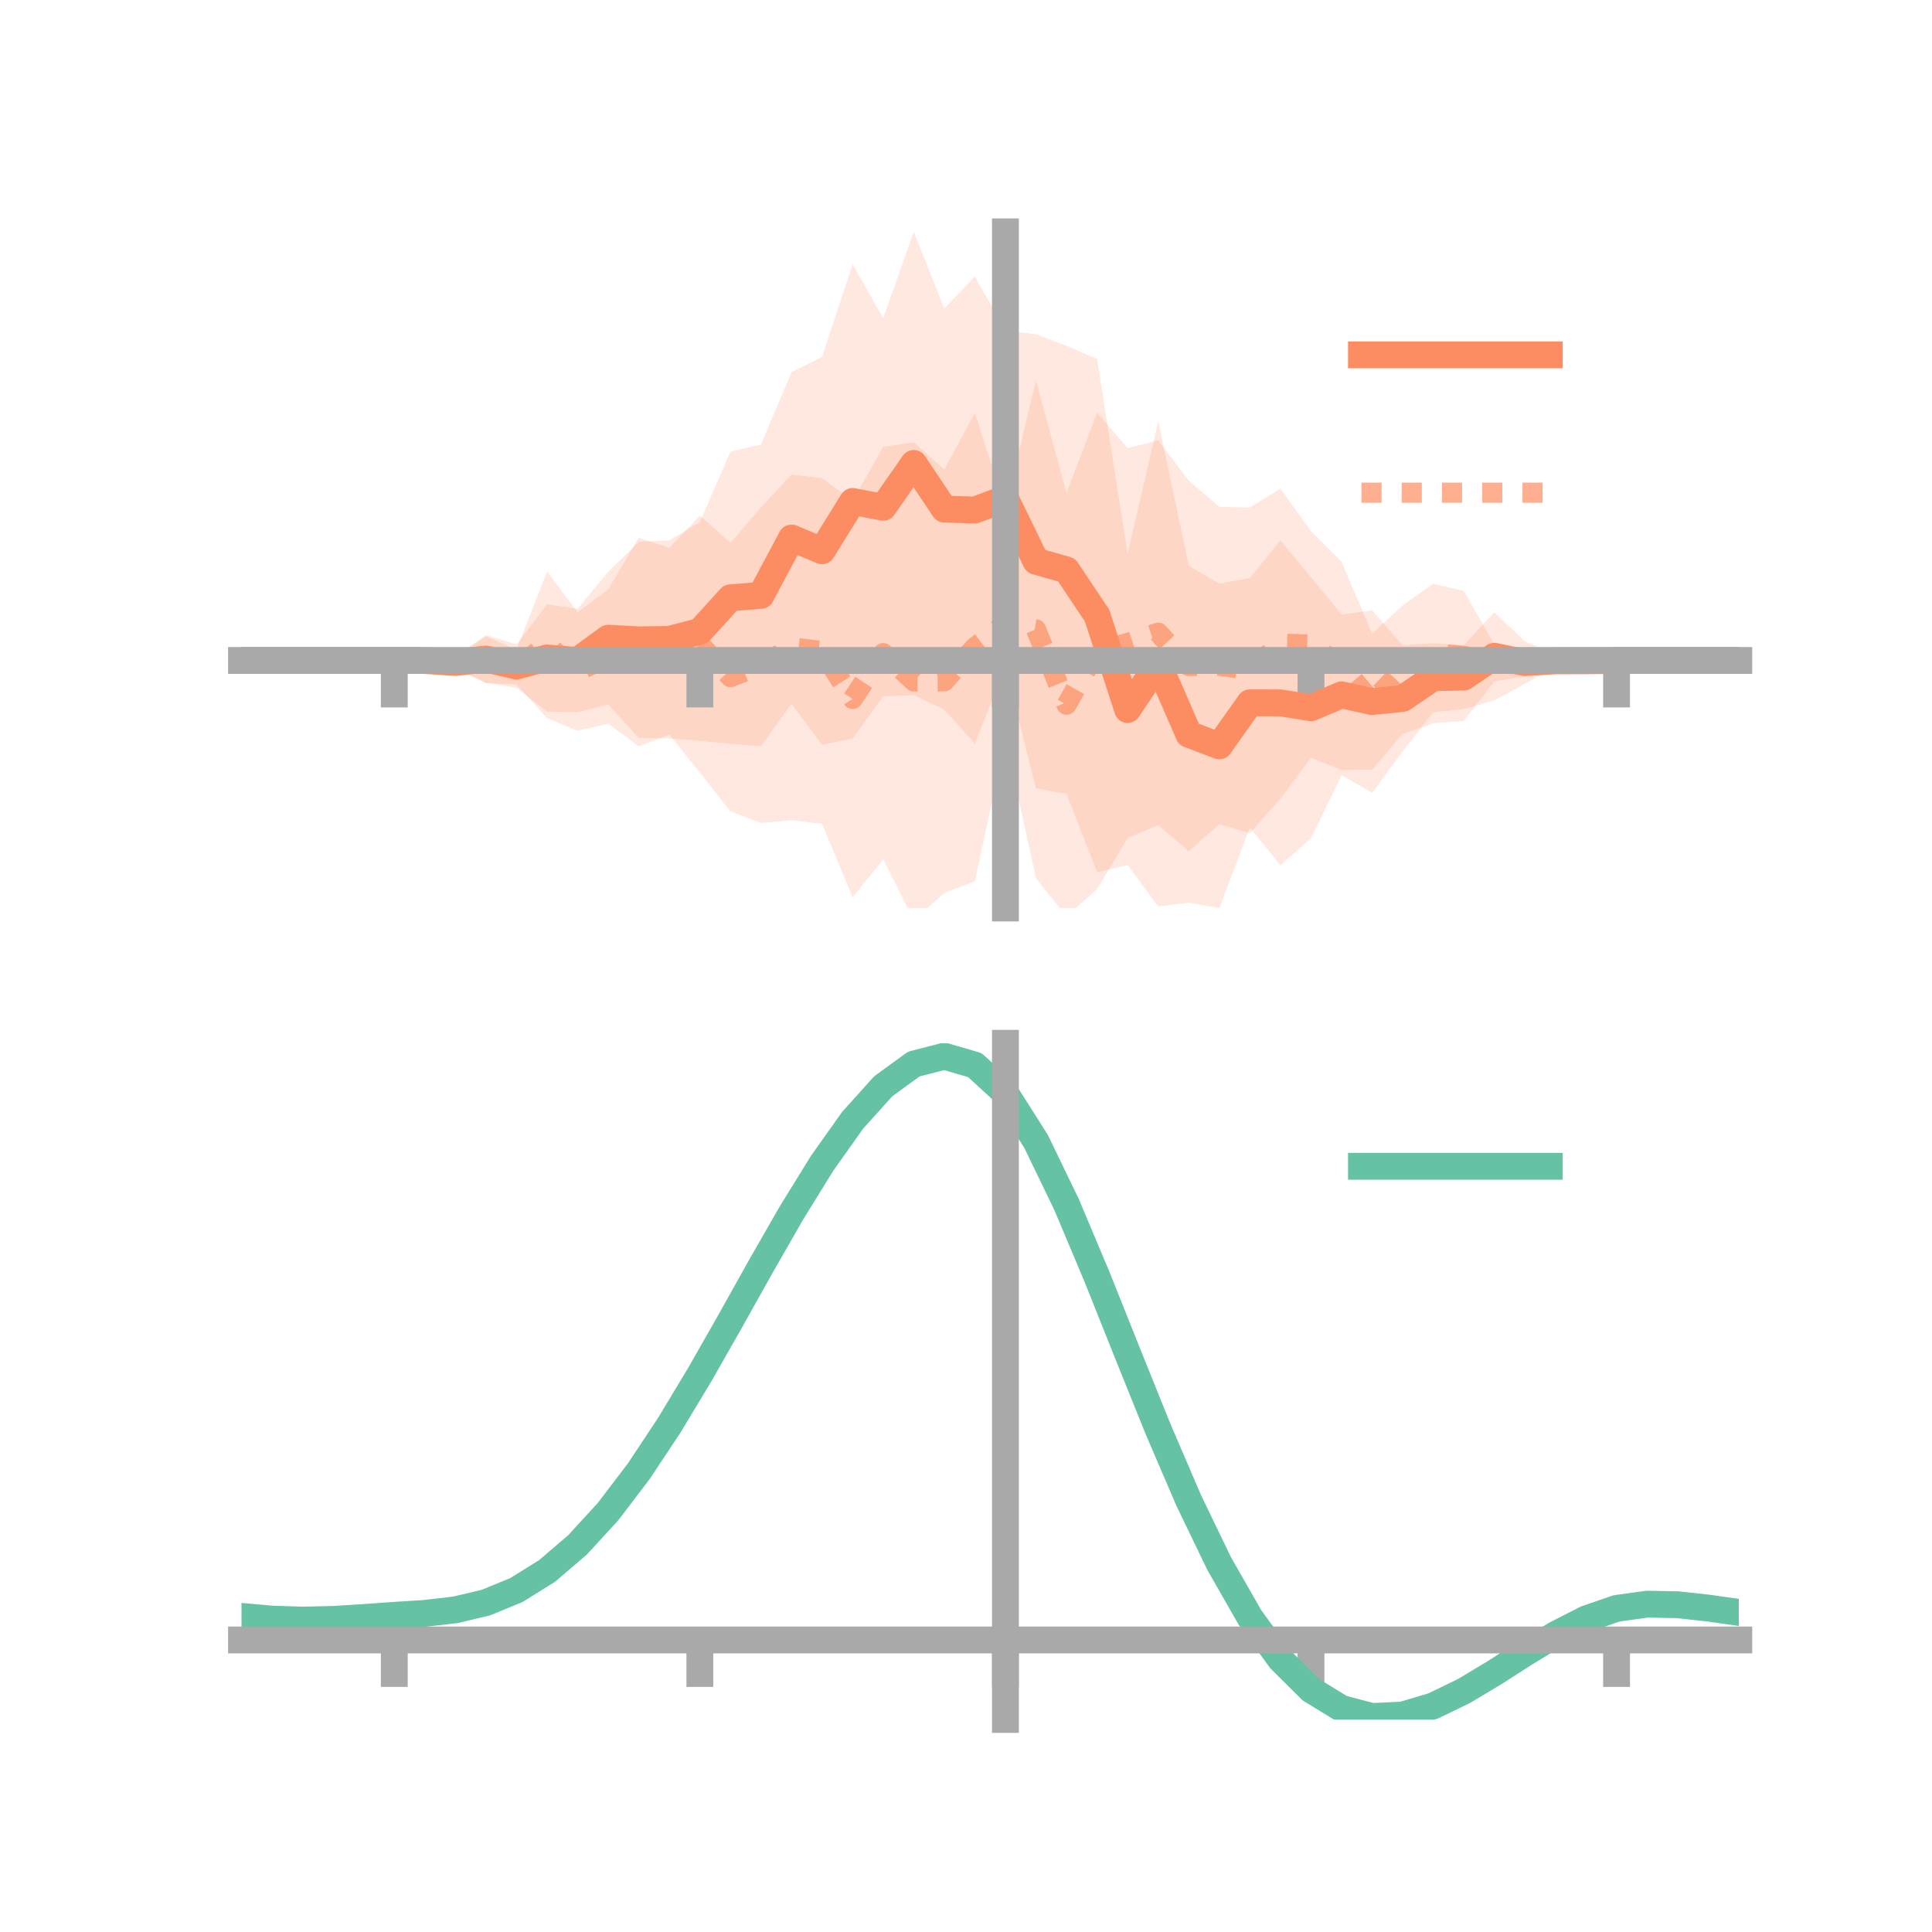 <?xml version="1.0" encoding="utf-8" standalone="no"?>
<!DOCTYPE svg PUBLIC "-//W3C//DTD SVG 1.1//EN"
  "http://www.w3.org/Graphics/SVG/1.1/DTD/svg11.dtd">
<!-- Created with matplotlib (https://matplotlib.org/) -->
<svg height="144pt" version="1.1" viewBox="0 0 144 144" width="144pt" xmlns="http://www.w3.org/2000/svg" xmlns:xlink="http://www.w3.org/1999/xlink">
 <defs>
  <style type="text/css">*{stroke-linecap:butt;stroke-linejoin:round;}</style>
 </defs>
 <g id="figure_1">
  <g id="patch_1">
   <path d="M 0 144 
L 144 144 
L 144 0 
L 0 0 
z
" style="fill:none;"/>
  </g>
  <g id="axes_1">
   <g id="patch_2">
    <path d="M 18 67.68 
L 129.6 67.68 
L 129.6 17.28 
L 18 17.28 
z
" style="fill:none;"/>
   </g>
   <g id="PolyCollection_1">
    <path clip-path="url(#p72929a3a5c)" d="M 18 49.226 
L 18 49.226 
L 20.278 49.226 
L 22.555 49.226 
L 24.833 49.226 
L 27.11 49.226 
L 29.388 49.226 
L 31.665 49.203 
L 33.943 48.916 
L 36.22 47.341 
L 38.498 48.031 
L 40.776 45.042 
L 43.053 45.378 
L 45.331 42.622 
L 47.608 40.391 
L 49.886 40.269 
L 52.163 38.913 
L 54.441 33.673 
L 56.718 33.128 
L 58.996 27.74 
L 61.273 26.6 
L 63.551 19.709 
L 65.829 23.722 
L 68.106 17.28 
L 70.384 22.997 
L 72.661 20.613 
L 74.939 24.642 
L 77.216 24.911 
L 79.494 25.777 
L 81.771 26.759 
L 84.049 41.286 
L 86.327 31.404 
L 88.604 42.172 
L 90.882 43.51 
L 93.159 43.081 
L 95.437 40.278 
L 97.714 43.026 
L 99.992 45.804 
L 102.269 45.493 
L 104.547 48.101 
L 106.824 47.941 
L 109.102 48.089 
L 111.38 45.631 
L 113.657 47.807 
L 115.935 48.779 
L 118.212 49.084 
L 120.49 49.226 
L 122.767 49.226 
L 125.045 49.226 
L 127.322 49.226 
L 129.6 49.226 
L 129.6 49.226 
L 129.6 49.226 
L 127.322 49.226 
L 125.045 49.226 
L 122.767 49.226 
L 120.49 49.226 
L 118.212 49.415 
L 115.935 49.73 
L 113.657 50.965 
L 111.38 52.199 
L 109.102 52.847 
L 106.824 53.084 
L 104.547 56.009 
L 102.269 59.089 
L 99.992 57.776 
L 97.714 62.481 
L 95.437 64.495 
L 93.159 61.683 
L 90.882 67.68 
L 88.604 67.283 
L 86.327 67.559 
L 84.049 64.48 
L 81.771 65.009 
L 79.494 59.177 
L 77.216 58.759 
L 74.939 49.681 
L 72.661 55.417 
L 70.384 52.898 
L 68.106 51.81 
L 65.829 51.903 
L 63.551 55.047 
L 61.273 55.505 
L 58.996 52.46 
L 56.718 55.622 
L 54.441 55.442 
L 52.163 55.213 
L 49.886 55.046 
L 47.608 54.991 
L 45.331 52.512 
L 43.053 53.086 
L 40.776 53.036 
L 38.498 51.26 
L 36.22 50.898 
L 33.943 49.844 
L 31.665 49.255 
L 29.388 49.226 
L 27.11 49.226 
L 24.833 49.226 
L 22.555 49.226 
L 20.278 49.226 
L 18 49.226 
z
" style="fill:#fc8d62;fill-opacity:0.2;"/>
   </g>
   <g id="PolyCollection_2">
    <path clip-path="url(#p72929a3a5c)" d="M 18 49.226 
L 18 49.226 
L 20.278 49.226 
L 22.555 49.226 
L 24.833 49.226 
L 27.11 49.226 
L 29.388 49.226 
L 31.665 49.078 
L 33.943 48.973 
L 36.22 47.435 
L 38.498 48.421 
L 40.776 42.597 
L 43.053 45.627 
L 45.331 43.936 
L 47.608 40.082 
L 49.886 40.841 
L 52.163 38.431 
L 54.441 40.457 
L 56.718 37.825 
L 58.996 35.37 
L 61.273 35.639 
L 63.551 37.324 
L 65.829 33.312 
L 68.106 32.965 
L 70.384 35.003 
L 72.661 30.775 
L 74.939 37.864 
L 77.216 28.359 
L 79.494 36.754 
L 81.771 30.766 
L 84.049 33.402 
L 86.327 32.819 
L 88.604 35.822 
L 90.882 37.78 
L 93.159 37.827 
L 95.437 36.422 
L 97.714 39.593 
L 99.992 41.871 
L 102.269 47.226 
L 104.547 45.124 
L 106.824 43.511 
L 109.102 44.035 
L 111.38 48.046 
L 113.657 48.289 
L 115.935 48.355 
L 118.212 49.136 
L 120.49 49.226 
L 122.767 49.226 
L 125.045 49.226 
L 127.322 49.226 
L 129.6 49.226 
L 129.6 49.226 
L 129.6 49.226 
L 127.322 49.226 
L 125.045 49.226 
L 122.767 49.226 
L 120.49 49.226 
L 118.212 49.297 
L 115.935 49.937 
L 113.657 50.403 
L 111.38 50.79 
L 109.102 53.731 
L 106.824 53.914 
L 104.547 54.698 
L 102.269 57.38 
L 99.992 57.385 
L 97.714 56.486 
L 95.437 59.529 
L 93.159 62.101 
L 90.882 61.437 
L 88.604 63.448 
L 86.327 61.496 
L 84.049 62.456 
L 81.771 66.264 
L 79.494 68.301 
L 77.216 65.46 
L 74.939 55.097 
L 72.661 65.688 
L 70.384 66.554 
L 68.106 68.602 
L 65.829 64.044 
L 63.551 66.875 
L 61.273 61.406 
L 58.996 61.136 
L 56.718 61.338 
L 54.441 60.474 
L 52.163 57.586 
L 49.886 54.753 
L 47.608 55.627 
L 45.331 53.931 
L 43.053 54.473 
L 40.776 53.523 
L 38.498 51.026 
L 36.22 50.91 
L 33.943 49.77 
L 31.665 49.422 
L 29.388 49.226 
L 27.11 49.226 
L 24.833 49.226 
L 22.555 49.226 
L 20.278 49.226 
L 18 49.226 
z
" style="fill:#fc8d62;fill-opacity:0.2;"/>
   </g>
   <g id="matplotlib.axis_1">
    <g id="xtick_1">
     <g id="line2d_1">
      <defs>
       <path d="M 0 0 
L 0 3.5 
" id="m70ba34d4ef" style="stroke:#a9a9a9;stroke-width:2;"/>
      </defs>
      <g>
       <use style="fill:#a9a9a9;stroke:#a9a9a9;stroke-width:2;" x="29.388" xlink:href="#m70ba34d4ef" y="49.226"/>
      </g>
     </g>
    </g>
    <g id="xtick_2">
     <g id="line2d_2">
      <g>
       <use style="fill:#a9a9a9;stroke:#a9a9a9;stroke-width:2;" x="52.163" xlink:href="#m70ba34d4ef" y="49.226"/>
      </g>
     </g>
    </g>
    <g id="xtick_3">
     <g id="line2d_3">
      <g>
       <use style="fill:#a9a9a9;stroke:#a9a9a9;stroke-width:2;" x="74.939" xlink:href="#m70ba34d4ef" y="49.226"/>
      </g>
     </g>
    </g>
    <g id="xtick_4">
     <g id="line2d_4">
      <g>
       <use style="fill:#a9a9a9;stroke:#a9a9a9;stroke-width:2;" x="97.714" xlink:href="#m70ba34d4ef" y="49.226"/>
      </g>
     </g>
    </g>
    <g id="xtick_5">
     <g id="line2d_5">
      <g>
       <use style="fill:#a9a9a9;stroke:#a9a9a9;stroke-width:2;" x="120.49" xlink:href="#m70ba34d4ef" y="49.226"/>
      </g>
     </g>
    </g>
   </g>
   <g id="matplotlib.axis_2"/>
   <g id="line2d_6">
    <path clip-path="url(#p72929a3a5c)" d="M 18 49.226 
L 20.278 49.226 
L 22.555 49.226 
L 24.833 49.226 
L 27.11 49.226 
L 29.388 49.226 
L 31.665 49.229 
L 33.943 49.38 
L 36.22 49.12 
L 38.498 49.645 
L 40.776 49.039 
L 43.053 49.232 
L 45.331 47.567 
L 47.608 47.691 
L 49.886 47.657 
L 52.163 47.063 
L 54.441 44.558 
L 56.718 44.375 
L 58.996 40.1 
L 61.273 41.052 
L 63.551 37.378 
L 65.829 37.812 
L 68.106 34.545 
L 70.384 37.947 
L 72.661 38.015 
L 74.939 37.162 
L 77.216 41.835 
L 79.494 42.477 
L 81.771 45.884 
L 84.049 52.883 
L 86.327 49.481 
L 88.604 54.728 
L 90.882 55.595 
L 93.159 52.382 
L 95.437 52.387 
L 97.714 52.753 
L 99.992 51.79 
L 102.269 52.291 
L 104.547 52.055 
L 106.824 50.512 
L 109.102 50.468 
L 111.38 48.915 
L 113.657 49.386 
L 115.935 49.254 
L 118.212 49.25 
L 120.49 49.226 
L 122.767 49.226 
L 125.045 49.226 
L 127.322 49.226 
L 129.6 49.226 
" style="fill:none;stroke:#fc8d62;stroke-linecap:square;stroke-width:2;"/>
   </g>
   <g id="line2d_7">
    <path clip-path="url(#p72929a3a5c)" d="M 18 49.226 
L 20.278 49.226 
L 22.555 49.226 
L 24.833 49.226 
L 27.11 49.226 
L 29.388 49.226 
L 31.665 49.25 
L 33.943 49.372 
L 36.22 49.173 
L 38.498 49.724 
L 40.776 48.06 
L 43.053 50.05 
L 45.331 48.933 
L 47.608 47.855 
L 49.886 47.797 
L 52.163 48.008 
L 54.441 50.466 
L 56.718 49.581 
L 58.996 48.253 
L 61.273 48.522 
L 63.551 52.099 
L 65.829 48.678 
L 68.106 50.783 
L 70.384 50.778 
L 72.661 48.231 
L 74.939 46.48 
L 77.216 46.91 
L 79.494 52.527 
L 81.771 48.515 
L 84.049 47.929 
L 86.327 47.157 
L 88.604 49.635 
L 90.882 49.608 
L 93.159 49.964 
L 95.437 47.976 
L 97.714 48.039 
L 99.992 49.628 
L 102.269 52.303 
L 104.547 49.911 
L 106.824 48.712 
L 109.102 48.883 
L 111.38 49.418 
L 113.657 49.346 
L 115.935 49.146 
L 118.212 49.217 
L 120.49 49.226 
L 122.767 49.226 
L 125.045 49.226 
L 127.322 49.226 
L 129.6 49.226 
" style="fill:none;stroke:#fc8d62;stroke-dasharray:1.5,1.5;stroke-dashoffset:0;stroke-opacity:0.7;stroke-width:1.5;"/>
   </g>
   <g id="patch_3">
    <path d="M 74.939 67.68 
L 74.939 17.28 
" style="fill:none;stroke:#a9a9a9;stroke-linecap:square;stroke-linejoin:miter;stroke-width:2;"/>
   </g>
   <g id="patch_4">
    <path d="M 129.6 67.68 
L 129.6 17.28 
" style="fill:none;"/>
   </g>
   <g id="patch_5">
    <path d="M 18 49.226 
L 129.6 49.226 
" style="fill:none;stroke:#a9a9a9;stroke-linecap:square;stroke-linejoin:miter;stroke-width:2;"/>
   </g>
   <g id="patch_6">
    <path d="M 18 17.28 
L 129.6 17.28 
" style="fill:none;"/>
   </g>
   <g id="legend_1">
    <g id="line2d_8">
     <path d="M 101.475 26.449 
L 115.475 26.449 
" style="fill:none;stroke:#fc8d62;stroke-linecap:square;stroke-width:2;"/>
    </g>
    <g id="line2d_9"/>
    <g id="text_1">
     <!--   -->
     <g transform="translate(121.075 28.899)scale(0.07 -0.07)">
      <defs>
       <path id="DejaVuSans-32"/>
      </defs>
      <use xlink:href="#DejaVuSans-32"/>
     </g>
    </g>
    <g id="line2d_10">
     <path d="M 101.475 36.724 
L 115.475 36.724 
" style="fill:none;stroke:#fc8d62;stroke-dasharray:1.5,1.5;stroke-dashoffset:0;stroke-opacity:0.7;stroke-width:1.5;"/>
    </g>
    <g id="line2d_11"/>
    <g id="text_2">
     <!--   -->
     <g transform="translate(121.075 39.174)scale(0.07 -0.07)">
      <use xlink:href="#DejaVuSans-32"/>
     </g>
    </g>
   </g>
  </g>
  <g id="axes_2">
   <g id="patch_7">
    <path d="M 18 128.16 
L 129.6 128.16 
L 129.6 77.76 
L 18 77.76 
z
" style="fill:none;"/>
   </g>
   <g id="PolyCollection_3">
    <path clip-path="url(#p5ceec15330)" d="M 18 120.518 
L 18 120.436 
L 20.278 120.648 
L 22.555 120.723 
L 24.833 120.664 
L 27.11 120.514 
L 29.388 120.343 
L 31.665 120.193 
L 33.943 119.924 
L 36.22 119.378 
L 38.498 118.428 
L 40.776 116.984 
L 43.053 114.995 
L 45.331 112.453 
L 47.608 109.388 
L 49.886 105.87 
L 52.163 101.997 
L 54.441 97.9 
L 56.718 93.733 
L 58.996 89.671 
L 61.273 85.902 
L 63.551 82.626 
L 65.829 80.044 
L 68.106 78.357 
L 70.384 77.76 
L 72.661 78.438 
L 74.939 80.558 
L 77.216 84.198 
L 79.494 88.981 
L 81.771 94.473 
L 84.049 100.268 
L 86.327 106.008 
L 88.604 111.396 
L 90.882 116.195 
L 93.159 120.239 
L 95.437 123.422 
L 97.714 125.708 
L 99.992 127.115 
L 102.269 127.714 
L 104.547 127.613 
L 106.824 126.946 
L 109.102 125.863 
L 111.38 124.524 
L 113.657 123.091 
L 115.935 121.724 
L 118.212 120.576 
L 120.49 119.796 
L 122.767 119.484 
L 125.045 119.532 
L 127.322 119.791 
L 129.6 120.127 
L 129.6 120.234 
L 129.6 120.234 
L 127.322 119.923 
L 125.045 119.683 
L 122.767 119.646 
L 120.49 119.963 
L 118.212 120.756 
L 115.935 121.936 
L 113.657 123.352 
L 111.38 124.839 
L 109.102 126.228 
L 106.824 127.351 
L 104.547 128.045 
L 102.269 128.16 
L 99.992 127.572 
L 97.714 126.187 
L 95.437 123.951 
L 93.159 120.854 
L 90.882 116.935 
L 88.604 112.29 
L 86.327 107.075 
L 84.049 101.514 
L 81.771 95.896 
L 79.494 90.567 
L 77.216 85.923 
L 74.939 82.39 
L 72.661 80.338 
L 70.384 79.685 
L 68.106 80.263 
L 65.829 81.89 
L 63.551 84.373 
L 61.273 87.517 
L 58.996 91.126 
L 56.718 95.01 
L 54.441 98.987 
L 52.163 102.893 
L 49.886 106.582 
L 47.608 109.933 
L 45.331 112.854 
L 43.053 115.284 
L 40.776 117.194 
L 38.498 118.592 
L 36.22 119.519 
L 33.943 120.053 
L 31.665 120.312 
L 29.388 120.451 
L 27.11 120.606 
L 24.833 120.737 
L 22.555 120.782 
L 20.278 120.71 
L 18 120.518 
z
" style="fill:#66c2a5;fill-opacity:0.2;"/>
   </g>
   <g id="matplotlib.axis_3">
    <g id="xtick_6">
     <g id="line2d_12">
      <g>
       <use style="fill:#a9a9a9;stroke:#a9a9a9;stroke-width:2;" x="29.388" xlink:href="#m70ba34d4ef" y="122.233"/>
      </g>
     </g>
    </g>
    <g id="xtick_7">
     <g id="line2d_13">
      <g>
       <use style="fill:#a9a9a9;stroke:#a9a9a9;stroke-width:2;" x="52.163" xlink:href="#m70ba34d4ef" y="122.233"/>
      </g>
     </g>
    </g>
    <g id="xtick_8">
     <g id="line2d_14">
      <g>
       <use style="fill:#a9a9a9;stroke:#a9a9a9;stroke-width:2;" x="74.939" xlink:href="#m70ba34d4ef" y="122.233"/>
      </g>
     </g>
    </g>
    <g id="xtick_9">
     <g id="line2d_15">
      <g>
       <use style="fill:#a9a9a9;stroke:#a9a9a9;stroke-width:2;" x="97.714" xlink:href="#m70ba34d4ef" y="122.233"/>
      </g>
     </g>
    </g>
    <g id="xtick_10">
     <g id="line2d_16">
      <g>
       <use style="fill:#a9a9a9;stroke:#a9a9a9;stroke-width:2;" x="120.49" xlink:href="#m70ba34d4ef" y="122.233"/>
      </g>
     </g>
    </g>
   </g>
   <g id="matplotlib.axis_4"/>
   <g id="line2d_17">
    <path clip-path="url(#p5ceec15330)" d="M 18 120.477 
L 20.278 120.679 
L 22.555 120.752 
L 24.833 120.701 
L 27.11 120.56 
L 29.388 120.397 
L 31.665 120.252 
L 33.943 119.988 
L 36.22 119.448 
L 38.498 118.51 
L 40.776 117.089 
L 43.053 115.14 
L 45.331 112.654 
L 47.608 109.661 
L 49.886 106.226 
L 52.163 102.445 
L 54.441 98.444 
L 56.718 94.371 
L 58.996 90.398 
L 61.273 86.71 
L 63.551 83.499 
L 65.829 80.967 
L 68.106 79.31 
L 70.384 78.722 
L 72.661 79.388 
L 74.939 81.474 
L 77.216 85.06 
L 79.494 89.774 
L 81.771 95.185 
L 84.049 100.891 
L 86.327 106.541 
L 88.604 111.843 
L 90.882 116.565 
L 93.159 120.546 
L 95.437 123.687 
L 97.714 125.947 
L 99.992 127.343 
L 102.269 127.937 
L 104.547 127.829 
L 106.824 127.149 
L 109.102 126.046 
L 111.38 124.681 
L 113.657 123.221 
L 115.935 121.83 
L 118.212 120.666 
L 120.49 119.88 
L 122.767 119.565 
L 125.045 119.608 
L 127.322 119.857 
L 129.6 120.18 
" style="fill:none;stroke:#66c2a5;stroke-linecap:square;stroke-width:2;"/>
   </g>
   <g id="patch_8">
    <path d="M 74.939 128.16 
L 74.939 77.76 
" style="fill:none;stroke:#a9a9a9;stroke-linecap:square;stroke-linejoin:miter;stroke-width:2;"/>
   </g>
   <g id="patch_9">
    <path d="M 129.6 128.16 
L 129.6 77.76 
" style="fill:none;"/>
   </g>
   <g id="patch_10">
    <path d="M 18 122.233 
L 129.6 122.233 
" style="fill:none;stroke:#a9a9a9;stroke-linecap:square;stroke-linejoin:miter;stroke-width:2;"/>
   </g>
   <g id="patch_11">
    <path d="M 18 77.76 
L 129.6 77.76 
" style="fill:none;"/>
   </g>
   <g id="legend_2">
    <g id="line2d_18">
     <path d="M 101.475 86.929 
L 115.475 86.929 
" style="fill:none;stroke:#66c2a5;stroke-linecap:square;stroke-width:2;"/>
    </g>
    <g id="line2d_19"/>
    <g id="text_3">
     <!--   -->
     <g transform="translate(121.075 89.379)scale(0.07 -0.07)">
      <use xlink:href="#DejaVuSans-32"/>
     </g>
    </g>
   </g>
  </g>
 </g>
 <defs>
  <clipPath id="p72929a3a5c">
   <rect height="50.4" width="111.6" x="18" y="17.28"/>
  </clipPath>
  <clipPath id="p5ceec15330">
   <rect height="50.4" width="111.6" x="18" y="77.76"/>
  </clipPath>
 </defs>
</svg>
